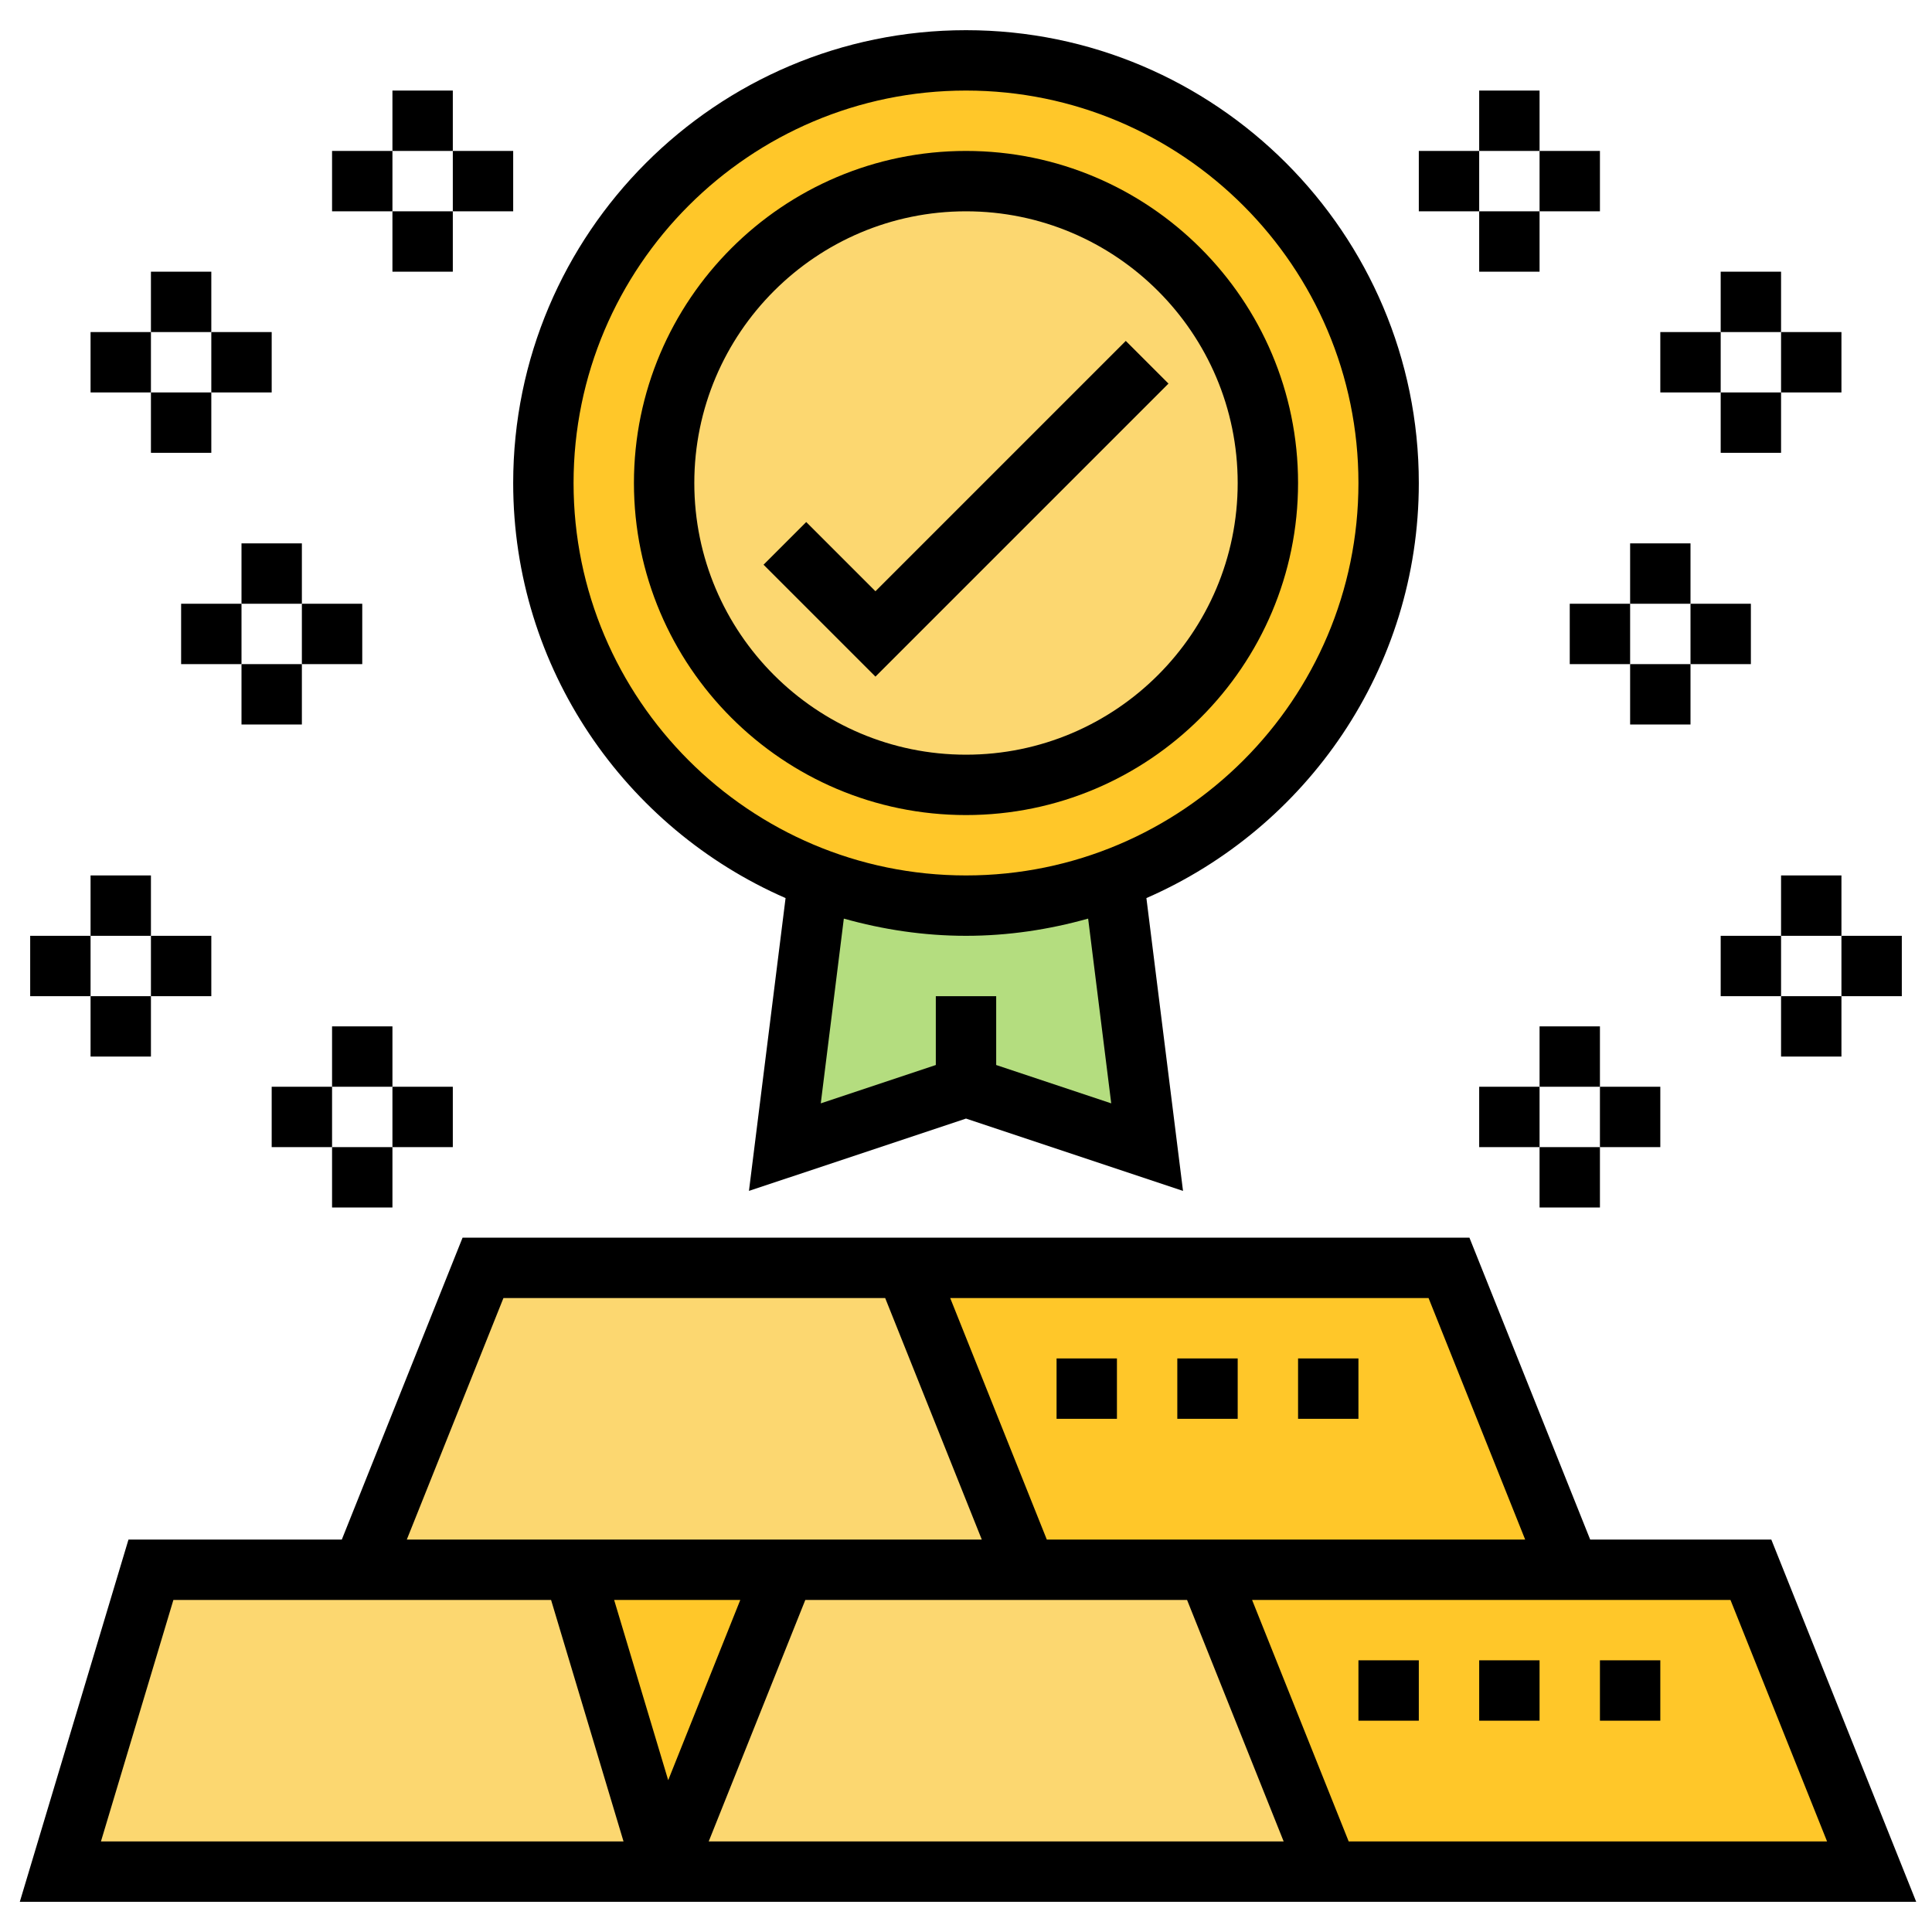 <svg id="Layer_5" enable-background="new 0 0 64 64" height="512" viewBox="0 0 64 64" width="512" xmlns="http://www.w3.org/2000/svg"><g><g><g><path d="m32 30c1.72 0 3.37-.31 4.89-.88l1.11 8.88-6-2-6 2 1.11-8.88c1.52.57 3.17.88 4.89.88z" fill="#b4dd7f"/></g><g><path d="m27.11 29.12c-5.32-1.99-9.11-7.11-9.11-13.12 0-7.73 6.27-14 14-14s14 6.27 14 14c0 6.01-3.79 11.13-9.11 13.12-1.52.57-3.17.88-4.89.88s-3.37-.31-4.89-.88z" fill="#ffc729"/></g><g><circle cx="32" cy="16" fill="#fcd770" r="10"/></g><g><path d="m26 52-4 10-3-10h6z" fill="#ffc729"/></g><g><path d="m58 52 4 10h-18l-4-10h12z" fill="#ffc729"/></g><g><path d="m48 42 4 10h-12-1-5l-4-10z" fill="#ffc729"/></g><g><path d="m40 52 4 10h-9-13l4-10h8 5z" fill="#fcd770"/></g><g><path d="m19 52 3 10h-20l3-10h7z" fill="#fcd770"/></g><g><path d="m30 42 4 10h-8-1-6-7l4-10h13z" fill="#fcd770"/></g></g><g><path d="m32 27c6.065 0 11-4.935 11-11s-4.935-11-11-11-11 4.935-11 11 4.935 11 11 11zm0-20c4.963 0 9 4.037 9 9s-4.037 9-9 9-9-4.037-9-9 4.037-9 9-9z"/><path d="m29 22.414 9.707-9.707-1.414-1.414-8.293 8.293-2.293-2.293-1.414 1.414z"/><path d="m58.677 51h-6l-4-10h-18-1.677-13.677l-4 10h-7.067l-3.6 12h19.867 2.82 11.657 10.477 18zm-11.354-8 3.2 8h-9.847-1.676-4.323l-3.2-8zm-30.646 0h12.323.323l3.2 8h-7.2-.323-5.256-6.268zm-13.333 18 2.4-8h4.779 7.732l2.4 8zm18.791-2.029-1.791-5.971h4.179zm12.865 2.029h-11.523l3.2-8h8.8 3.523.323l3.2 8zm9.677 0-3.2-8h12 3.847l3.2 8z"/><path d="m26.023 29.75-1.213 9.7 7.19-2.396 7.189 2.396-1.213-9.7c5.305-2.314 9.024-7.603 9.024-13.75 0-8.271-6.729-15-15-15s-15 6.729-15 15c0 6.147 3.719 11.436 9.023 13.75zm10.788 6.8-3.811-1.27v-2.28h-2v2.28l-3.811 1.27.764-6.12c1.29.362 2.643.57 4.047.57s2.757-.208 4.046-.57zm-4.811-33.55c7.168 0 13 5.832 13 13s-5.832 13-13 13-13-5.832-13-13 5.832-13 13-13z"/><path d="m54 18h2v2h-2z"/><path d="m54 22h2v2h-2z"/><path d="m56 20h2v2h-2z"/><path d="m52 20h2v2h-2z"/><path d="m59 29h2v2h-2z"/><path d="m59 33h2v2h-2z"/><path d="m61 31h2v2h-2z"/><path d="m57 31h2v2h-2z"/><path d="m51 34h2v2h-2z"/><path d="m51 38h2v2h-2z"/><path d="m53 36h2v2h-2z"/><path d="m49 36h2v2h-2z"/><path d="m57 9h2v2h-2z"/><path d="m57 13h2v2h-2z"/><path d="m59 11h2v2h-2z"/><path d="m55 11h2v2h-2z"/><path d="m49 3h2v2h-2z"/><path d="m49 7h2v2h-2z"/><path d="m51 5h2v2h-2z"/><path d="m47 5h2v2h-2z"/><path d="m8 18h2v2h-2z"/><path d="m8 22h2v2h-2z"/><path d="m6 20h2v2h-2z"/><path d="m10 20h2v2h-2z"/><path d="m3 29h2v2h-2z"/><path d="m3 33h2v2h-2z"/><path d="m1 31h2v2h-2z"/><path d="m5 31h2v2h-2z"/><path d="m11 34h2v2h-2z"/><path d="m11 38h2v2h-2z"/><path d="m9 36h2v2h-2z"/><path d="m13 36h2v2h-2z"/><path d="m5 9h2v2h-2z"/><path d="m5 13h2v2h-2z"/><path d="m3 11h2v2h-2z"/><path d="m7 11h2v2h-2z"/><path d="m13 3h2v2h-2z"/><path d="m13 7h2v2h-2z"/><path d="m11 5h2v2h-2z"/><path d="m15 5h2v2h-2z"/><path d="m43 45h2v2h-2z"/><path d="m39 45h2v2h-2z"/><path d="m35 45h2v2h-2z"/><path d="m53 55h2v2h-2z"/><path d="m49 55h2v2h-2z"/><path d="m45 55h2v2h-2z"/></g></g></svg>